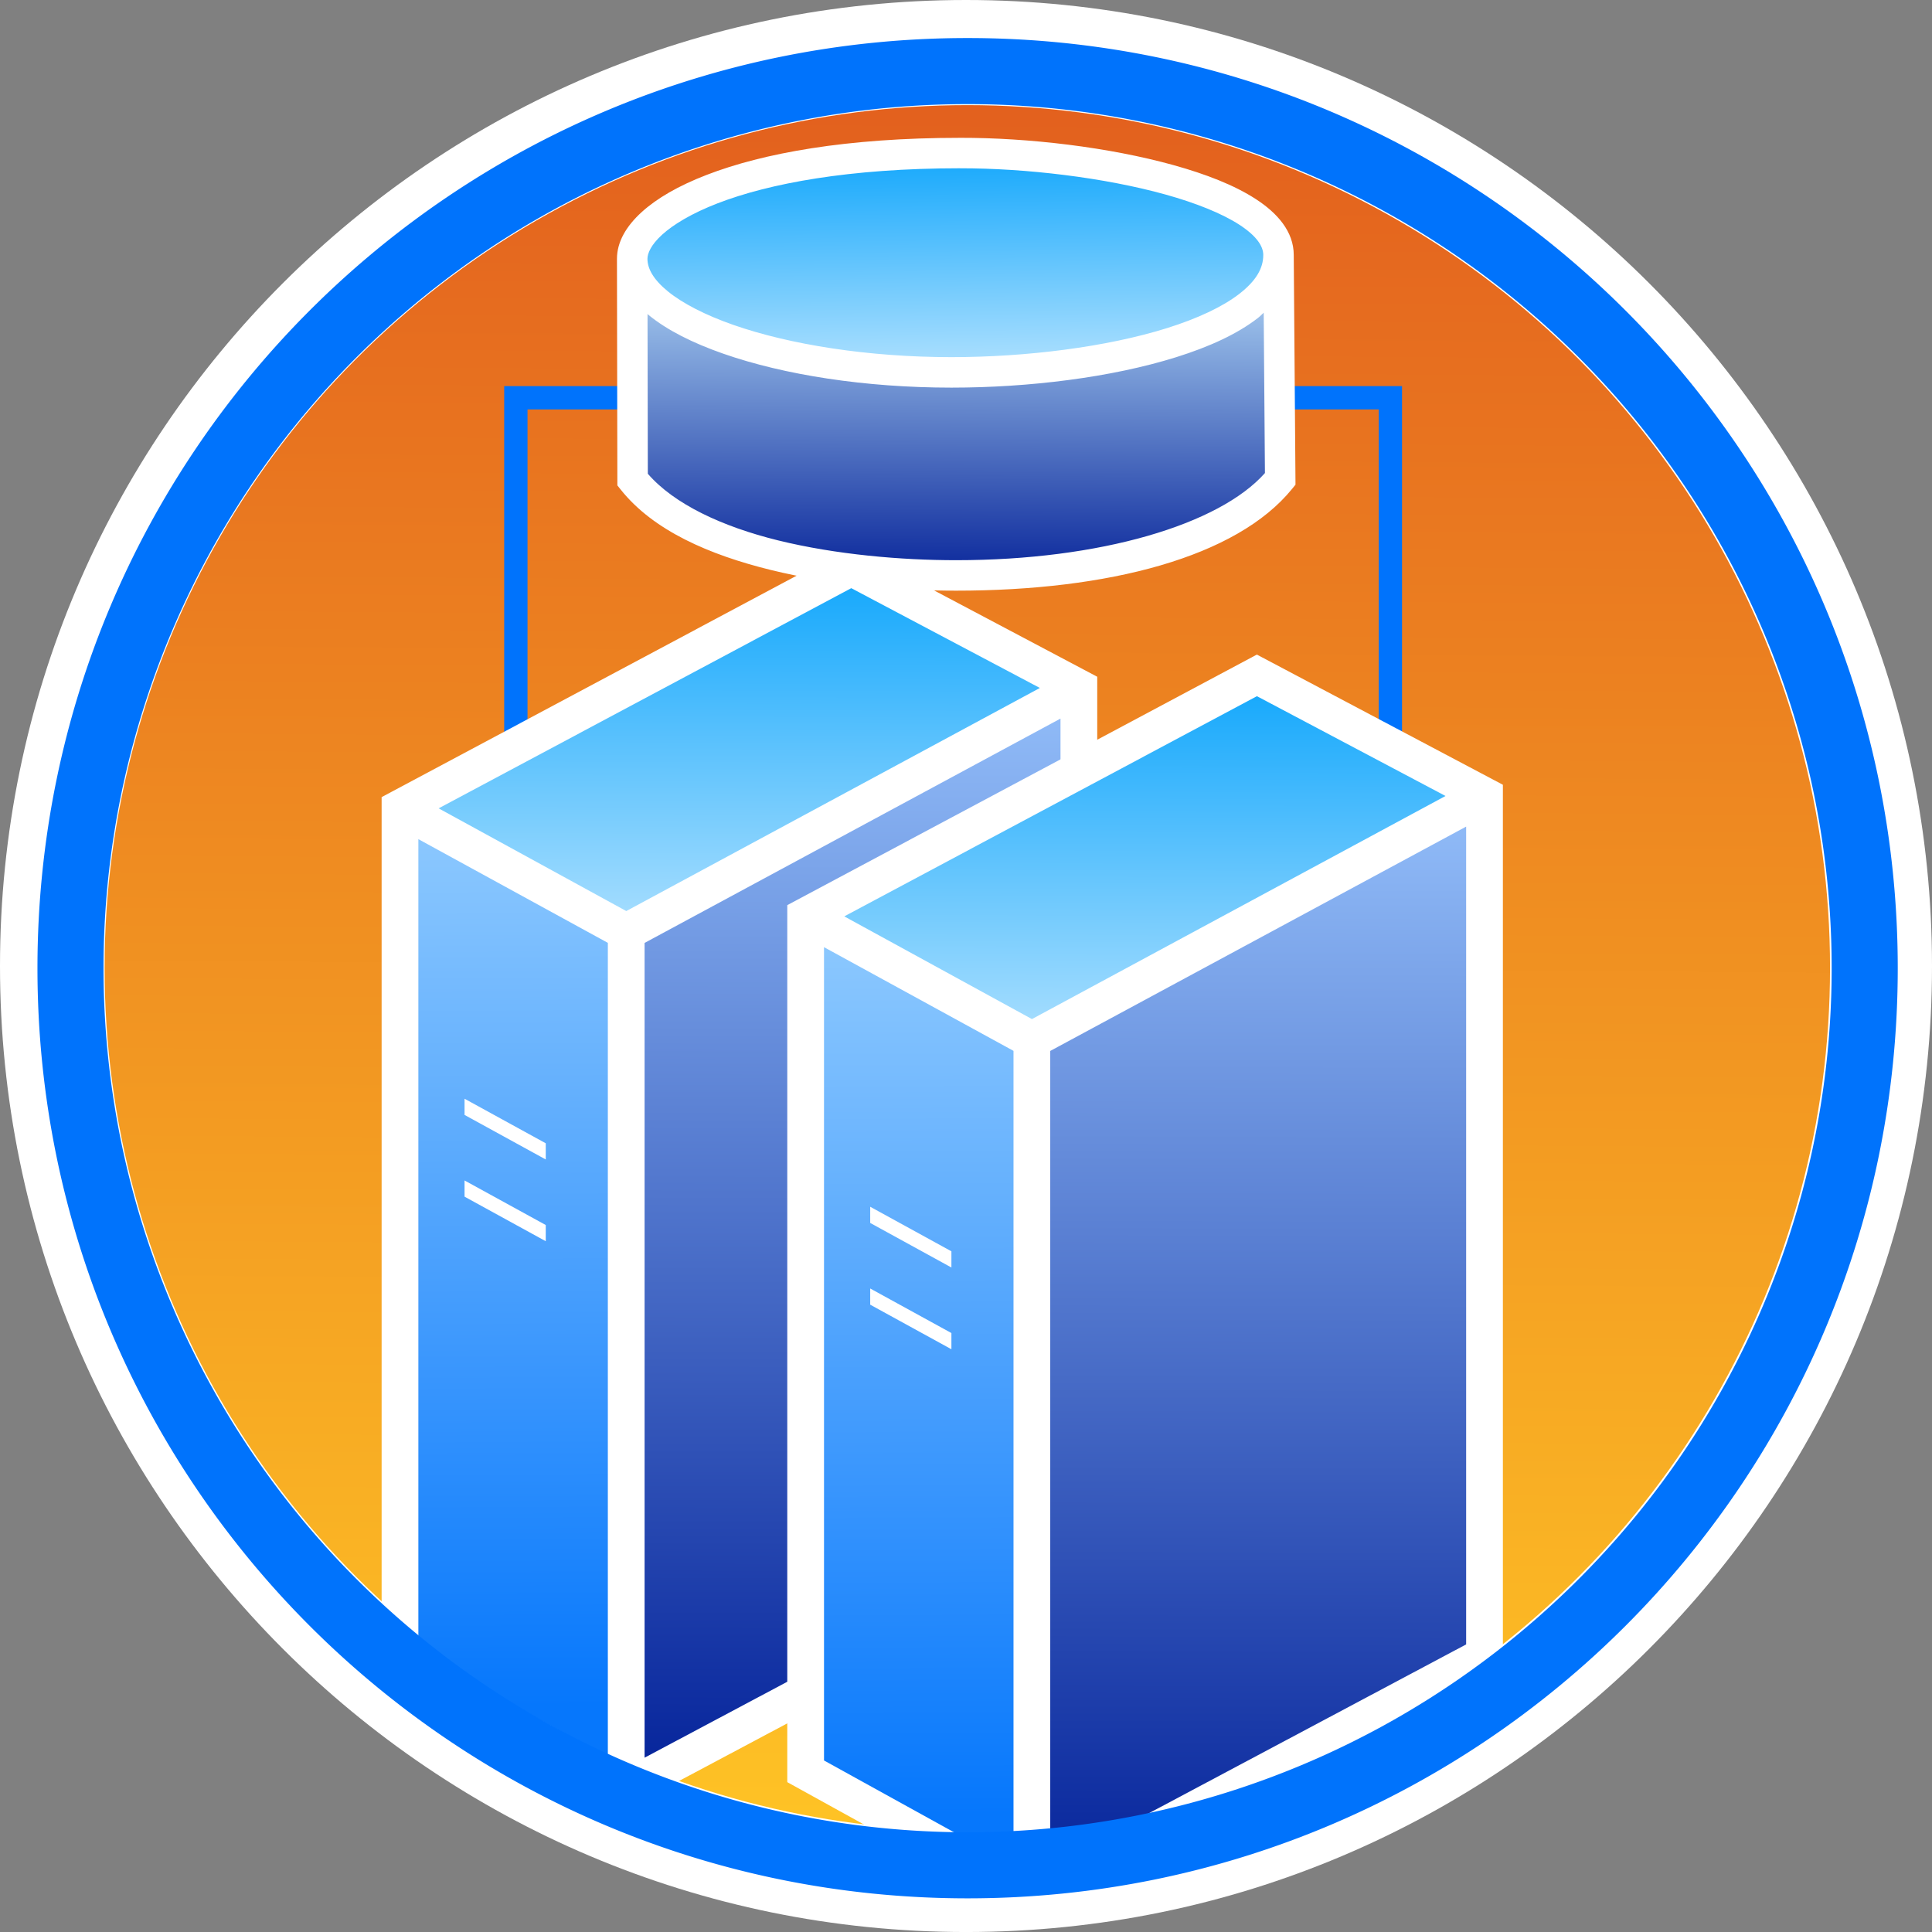 <?xml version="1.0" encoding="UTF-8" standalone="no"?>
<!-- Created with Inkscape (http://www.inkscape.org/) -->

<svg
        xmlns:dc="http://purl.org/dc/elements/1.1/"
        xmlns:cc="http://creativecommons.org/ns#"
        xmlns:rdf="http://www.w3.org/1999/02/22-rdf-syntax-ns#"
        xmlns="http://www.w3.org/2000/svg"
        xmlns:xlink="http://www.w3.org/1999/xlink"
        xmlns:sodipodi="http://sodipodi.sourceforge.net/DTD/sodipodi-0.dtd"
        xmlns:inkscape="http://www.inkscape.org/namespaces/inkscape"
        width="207.086mm"
        height="207.088mm"
        viewBox="0 0 207.086 207.088"
        version="1.1"
        id="svg1529"
        inkscape:version="0.92.3 (2405546, 2018-03-11)"
        sodipodi:docname="cluster_server.svg">
  <rect x="0" y="0" width="207.086" height="207.088" fill="#808080" stroke="none"/>
  <defs
     id="defs1523">
    <linearGradient
       inkscape:collect="always"
       id="linearGradient2929">
      <stop
         style="stop-color:#fec225;stop-opacity:1"
         offset="0"
         id="stop2925" />
      <stop
         style="stop-color:#e3611e;stop-opacity:1"
         offset="1"
         id="stop2927" />
    </linearGradient>
    <linearGradient
       gradientTransform="matrix(1.313,0,0,1.313,-48.817,-35.429)"
       inkscape:collect="always"
       xlink:href="#linearGradient914"
       id="linearGradient916"
       x1="111.266"
       y1="206.304"
       x2="111.48"
       y2="118.372"
       gradientUnits="userSpaceOnUse" />
    <linearGradient
       inkscape:collect="always"
       id="linearGradient914">
      <stop
         style="stop-color:#05239a;stop-opacity:1"
         offset="0"
         id="stop910" />
      <stop
         style="stop-color:#91bcf8;stop-opacity:1"
         offset="1"
         id="stop912" />
    </linearGradient>
    <linearGradient
       gradientTransform="matrix(1.313,0,0,1.313,-48.817,-35.429)"
       inkscape:collect="always"
       xlink:href="#linearGradient904"
       id="linearGradient908"
       gradientUnits="userSpaceOnUse"
       x1="83.839"
       y1="200.393"
       x2="83.47"
       y2="127.295" />
    <linearGradient
       inkscape:collect="always"
       id="linearGradient904">
      <stop
         style="stop-color:#0677fc;stop-opacity:1;"
         offset="0"
         id="stop900" />
      <stop
         style="stop-color:#8fcafe;stop-opacity:1"
         offset="1"
         id="stop902" />
    </linearGradient>
    <linearGradient
       gradientTransform="matrix(1.313,0,0,1.313,-48.817,-35.429)"
       inkscape:collect="always"
       xlink:href="#linearGradient922"
       id="linearGradient924"
       x1="103.082"
       y1="136.89"
       x2="103.194"
       y2="107.624"
       gradientUnits="userSpaceOnUse" />
    <linearGradient
       inkscape:collect="always"
       id="linearGradient922">
      <stop
         style="stop-color:#a8defe;stop-opacity:1"
         offset="0"
         id="stop918" />
      <stop
         style="stop-color:#12a7fc;stop-opacity:1"
         offset="1"
         id="stop920" />
    </linearGradient>
    <linearGradient
       gradientTransform="matrix(1.313,0,0,1.313,-5.336,-23.85)"
       inkscape:collect="always"
       xlink:href="#linearGradient914"
       id="linearGradient916-9"
       x1="111.266"
       y1="206.304"
       x2="111.48"
       y2="118.372"
       gradientUnits="userSpaceOnUse" />
    <linearGradient
       gradientTransform="matrix(1.313,0,0,1.313,-5.336,-23.85)"
       inkscape:collect="always"
       xlink:href="#linearGradient904"
       id="linearGradient908-2"
       gradientUnits="userSpaceOnUse"
       x1="83.839"
       y1="200.393"
       x2="83.47"
       y2="127.295" />
    <linearGradient
       gradientTransform="matrix(1.313,0,0,1.313,-5.336,-23.85)"
       inkscape:collect="always"
       xlink:href="#linearGradient922"
       id="linearGradient924-9"
       x1="103.082"
       y1="136.89"
       x2="103.194"
       y2="107.624"
       gradientUnits="userSpaceOnUse" />
    <linearGradient
       gradientTransform="matrix(0.544,0,0,0.544,50.306,5.077)"
       inkscape:collect="always"
       xlink:href="#linearGradient1255"
       id="linearGradient1257"
       x1="107.443"
       y1="146.017"
       x2="106.901"
       y2="102.041"
       gradientUnits="userSpaceOnUse" />
    <linearGradient
       inkscape:collect="always"
       id="linearGradient1255">
      <stop
         style="stop-color:#b0e1fe;stop-opacity:1;"
         offset="0"
         id="stop1251" />
      <stop
         style="stop-color:#10a6fc;stop-opacity:1"
         offset="1"
         id="stop1253" />
    </linearGradient>
    <linearGradient
       inkscape:collect="always"
       xlink:href="#linearGradient1271"
       id="linearGradient1273"
       x1="107.085"
       y1="186.354"
       x2="107.507"
       y2="132.493"
       gradientUnits="userSpaceOnUse"
       gradientTransform="matrix(0.544,0,0,0.53,50.306,7.761)" />
    <linearGradient
       inkscape:collect="always"
       id="linearGradient1271">
      <stop
         style="stop-color:#0a279b;stop-opacity:1;"
         offset="0"
         id="stop1267" />
      <stop
         style="stop-color:#9abfe9;stop-opacity:1"
         offset="1"
         id="stop1269" />
    </linearGradient>
    <linearGradient
       gradientTransform="translate(0.142,0.197)"
       inkscape:collect="always"
       xlink:href="#linearGradient2929"
       id="linearGradient2923-1"
       x1="107.345"
       y1="239.17"
       x2="108.662"
       y2="57.18"
       gradientUnits="userSpaceOnUse" />
  </defs>
  <sodipodi:namedview
     id="base"
     pagecolor="#ffffff"
     bordercolor="#666666"
     borderopacity="1.0"
     inkscape:pageopacity="0.0"
     inkscape:pageshadow="2"
     inkscape:zoom="0.7"
     inkscape:cx="817.72666"
     inkscape:cy="418.6144"
     inkscape:document-units="mm"
     inkscape:current-layer="layer1"
     showgrid="false"
     inkscape:window-width="1920"
     inkscape:window-height="1017"
     inkscape:window-x="-8"
     inkscape:window-y="-8"
     inkscape:window-maximized="1"
     fit-margin-top="0"
     fit-margin-left="0"
     fit-margin-right="0"
     fit-margin-bottom="0" />
  <g
     inkscape:label="Layer 1"
     inkscape:groupmode="layer"
     id="layer1"
     transform="translate(-5.551,-44.779)">
    <path
       style="color:#000000;font-style:normal;font-variant:normal;font-weight:normal;font-stretch:normal;font-size:medium;line-height:normal;font-family:sans-serif;font-variant-ligatures:normal;font-variant-position:normal;font-variant-caps:normal;font-variant-numeric:normal;font-variant-alternates:normal;font-feature-settings:normal;text-indent:0;text-align:start;text-decoration:none;text-decoration-line:none;text-decoration-style:solid;text-decoration-color:#000000;letter-spacing:normal;word-spacing:normal;text-transform:none;writing-mode:lr-tb;direction:ltr;text-orientation:mixed;dominant-baseline:auto;baseline-shift:baseline;text-anchor:start;white-space:normal;shape-padding:0;clip-rule:nonzero;display:inline;overflow:visible;visibility:visible;opacity:1;isolation:auto;mix-blend-mode:normal;color-interpolation:sRGB;color-interpolation-filters:linearRGB;solid-color:#000000;solid-opacity:1;vector-effect:none;fill:#ffffff;fill-opacity:1;fill-rule:nonzero;stroke:none;stroke-width:4;stroke-linecap:round;stroke-linejoin:round;stroke-miterlimit:4;stroke-dasharray:none;stroke-dashoffset:0;stroke-opacity:1;paint-order:normal;color-rendering:auto;image-rendering:auto;shape-rendering:auto;text-rendering:auto;enable-background:accumulate"
       d="m 109.094,44.779 c -57.162,0 -103.543,46.381 -103.543,103.543 0,57.162 46.381,103.545 103.543,103.545 57.162,0 103.543,-46.383 103.543,-103.545 0,-57.162 -46.381,-103.543 -103.543,-103.543 z"
       id="path2915"
       inkscape:connector-curvature="0" />
    <circle
       style="opacity:1;vector-effect:none;fill:url(#linearGradient2923-1);fill-opacity:1;stroke:none;stroke-width:1;stroke-linecap:round;stroke-linejoin:round;stroke-miterlimit:4;stroke-dasharray:none;stroke-dashoffset:0;stroke-opacity:1;paint-order:normal"
       id="path1542-1-4"
       cx="109.235"
       cy="148.52"
       r="92.472" />
    <path
       style="color:#000000;font-style:normal;font-variant:normal;font-weight:normal;font-stretch:normal;font-size:medium;line-height:normal;font-family:sans-serif;font-variant-ligatures:normal;font-variant-position:normal;font-variant-caps:normal;font-variant-numeric:normal;font-variant-alternates:normal;font-feature-settings:normal;text-indent:0;text-align:start;text-decoration:none;text-decoration-line:none;text-decoration-style:solid;text-decoration-color:#000000;letter-spacing:normal;word-spacing:normal;text-transform:none;writing-mode:lr-tb;direction:ltr;text-orientation:mixed;dominant-baseline:auto;baseline-shift:baseline;text-anchor:start;white-space:normal;shape-padding:0;clip-rule:nonzero;display:inline;overflow:visible;visibility:visible;opacity:1;isolation:auto;mix-blend-mode:normal;color-interpolation:sRGB;color-interpolation-filters:linearRGB;solid-color:#000000;solid-opacity:1;vector-effect:none;fill:#0073fc;fill-opacity:1;fill-rule:nonzero;stroke:none;stroke-width:2.5;stroke-linecap:butt;stroke-linejoin:miter;stroke-miterlimit:4;stroke-dasharray:none;stroke-dashoffset:0;stroke-opacity:1;color-rendering:auto;image-rendering:auto;shape-rendering:auto;text-rendering:auto;enable-background:accumulate"
       d="m 59.594,86.164 v 44.594 h 2.5 V 88.664 h 91.238 v 41.561 h 2.5 V 86.164 Z"
       id="path2907"
       inkscape:connector-curvature="0" />
    <path
       style="opacity:1;fill:url(#linearGradient916);fill-opacity:1;stroke:none;stroke-width:0;stroke-linecap:butt;stroke-linejoin:miter;stroke-miterlimit:4;stroke-dasharray:none;stroke-opacity:1"
       d="M 121.191,210.642 72.673,236.458 V 144.674 L 121.191,118.503 Z"
       id="path833"
       inkscape:connector-curvature="0"
       sodipodi:nodetypes="ccccc" />
    <path
       style="opacity:1;fill:url(#linearGradient908);fill-opacity:1;stroke:none;stroke-width:0;stroke-linecap:butt;stroke-linejoin:miter;stroke-miterlimit:4;stroke-dasharray:none;stroke-opacity:1"
       d="M 72.673,236.458 48.425,223.063 v -91.66 l 24.248,13.272"
       id="path835"
       inkscape:connector-curvature="0"
       sodipodi:nodetypes="cccc" />
    <path
       style="opacity:1;fill:url(#linearGradient924);fill-opacity:1;stroke:none;stroke-width:0;stroke-linecap:butt;stroke-linejoin:miter;stroke-miterlimit:4;stroke-dasharray:none;stroke-opacity:1"
       d="M 121.191,118.503 72.673,144.674 48.425,131.402 96.791,105.592 Z"
       id="path837"
       inkscape:connector-curvature="0"
       sodipodi:nodetypes="ccccc" />
    <path
       style="color:#000000;font-style:normal;font-variant:normal;font-weight:normal;font-stretch:normal;font-size:medium;line-height:normal;font-family:sans-serif;font-variant-ligatures:normal;font-variant-position:normal;font-variant-caps:normal;font-variant-numeric:normal;font-variant-alternates:normal;font-feature-settings:normal;text-indent:0;text-align:start;text-decoration:none;text-decoration-line:none;text-decoration-style:solid;text-decoration-color:#000000;letter-spacing:normal;word-spacing:normal;text-transform:none;writing-mode:lr-tb;direction:ltr;text-orientation:mixed;dominant-baseline:auto;baseline-shift:baseline;text-anchor:start;white-space:normal;shape-padding:0;clip-rule:nonzero;display:inline;overflow:visible;visibility:visible;opacity:1;isolation:auto;mix-blend-mode:normal;color-interpolation:sRGB;color-interpolation-filters:linearRGB;solid-color:#000000;solid-opacity:1;vector-effect:none;fill:#ffffff;fill-opacity:1;fill-rule:nonzero;stroke:none;stroke-width:1.969;stroke-linecap:butt;stroke-linejoin:miter;stroke-miterlimit:4;stroke-dasharray:none;stroke-dashoffset:0;stroke-opacity:1;color-rendering:auto;image-rendering:auto;shape-rendering:auto;text-rendering:auto;enable-background:accumulate"
       d="m 55.345,162.549 v 1.736 l 8.704,4.776 v -1.736 z"
       id="path839"
       inkscape:connector-curvature="0"
       sodipodi:nodetypes="ccccc" />
    <path
       style="color:#000000;font-style:normal;font-variant:normal;font-weight:normal;font-stretch:normal;font-size:medium;line-height:normal;font-family:sans-serif;font-variant-ligatures:normal;font-variant-position:normal;font-variant-caps:normal;font-variant-numeric:normal;font-variant-alternates:normal;font-feature-settings:normal;text-indent:0;text-align:start;text-decoration:none;text-decoration-line:none;text-decoration-style:solid;text-decoration-color:#000000;letter-spacing:normal;word-spacing:normal;text-transform:none;writing-mode:lr-tb;direction:ltr;text-orientation:mixed;dominant-baseline:auto;baseline-shift:baseline;text-anchor:start;white-space:normal;shape-padding:0;clip-rule:nonzero;display:inline;overflow:visible;visibility:visible;opacity:1;isolation:auto;mix-blend-mode:normal;color-interpolation:sRGB;color-interpolation-filters:linearRGB;solid-color:#000000;solid-opacity:1;vector-effect:none;fill:#ffffff;fill-opacity:1;fill-rule:nonzero;stroke:none;stroke-width:1.969;stroke-linecap:butt;stroke-linejoin:miter;stroke-miterlimit:4;stroke-dasharray:none;stroke-dashoffset:0;stroke-opacity:1;color-rendering:auto;image-rendering:auto;shape-rendering:auto;text-rendering:auto;enable-background:accumulate"
       d="m 55.345,171.31 v 1.736 l 8.704,4.776 v -1.736 z"
       id="path839-0"
       inkscape:connector-curvature="0"
       sodipodi:nodetypes="ccccc" />
    <path
       id="path830"
       style="opacity:1;fill:none;stroke:#ffffff;stroke-width:3.938;stroke-linecap:butt;stroke-linejoin:miter;stroke-miterlimit:4;stroke-dasharray:none;stroke-opacity:1"
       d="m 72.673,144.674 48.518,-26.171 z m 0,91.784 V 144.674 L 48.425,131.402 M 72.673,236.458 48.425,223.063 v -91.66 l 48.367,-25.81 24.4,12.911 v 92.139 z"
       inkscape:connector-curvature="0"
       sodipodi:nodetypes="ccccccccccccc" />
    <path
       style="opacity:1;fill:url(#linearGradient916-9);fill-opacity:1;stroke:none;stroke-width:0;stroke-linecap:butt;stroke-linejoin:miter;stroke-miterlimit:4;stroke-dasharray:none;stroke-opacity:1"
       d="m 164.673,222.22 -48.518,25.816 v -91.784 l 48.518,-26.171 z"
       id="path833-2"
       inkscape:connector-curvature="0"
       sodipodi:nodetypes="ccccc" />
    <path
       style="opacity:1;fill:url(#linearGradient908-2);fill-opacity:1;stroke:none;stroke-width:0;stroke-linecap:butt;stroke-linejoin:miter;stroke-miterlimit:4;stroke-dasharray:none;stroke-opacity:1"
       d="M 116.155,248.037 91.906,234.641 v -91.66 l 24.248,13.272"
       id="path835-2"
       inkscape:connector-curvature="0"
       sodipodi:nodetypes="cccc" />
    <path
       style="opacity:1;fill:url(#linearGradient924-9);fill-opacity:1;stroke:none;stroke-width:0;stroke-linecap:butt;stroke-linejoin:miter;stroke-miterlimit:4;stroke-dasharray:none;stroke-opacity:1"
       d="M 164.673,130.081 116.155,156.252 91.906,142.981 140.273,117.171 Z"
       id="path837-1"
       inkscape:connector-curvature="0"
       sodipodi:nodetypes="ccccc" />
    <path
       style="color:#000000;font-style:normal;font-variant:normal;font-weight:normal;font-stretch:normal;font-size:medium;line-height:normal;font-family:sans-serif;font-variant-ligatures:normal;font-variant-position:normal;font-variant-caps:normal;font-variant-numeric:normal;font-variant-alternates:normal;font-feature-settings:normal;text-indent:0;text-align:start;text-decoration:none;text-decoration-line:none;text-decoration-style:solid;text-decoration-color:#000000;letter-spacing:normal;word-spacing:normal;text-transform:none;writing-mode:lr-tb;direction:ltr;text-orientation:mixed;dominant-baseline:auto;baseline-shift:baseline;text-anchor:start;white-space:normal;shape-padding:0;clip-rule:nonzero;display:inline;overflow:visible;visibility:visible;opacity:1;isolation:auto;mix-blend-mode:normal;color-interpolation:sRGB;color-interpolation-filters:linearRGB;solid-color:#000000;solid-opacity:1;vector-effect:none;fill:#ffffff;fill-opacity:1;fill-rule:nonzero;stroke:none;stroke-width:1.969;stroke-linecap:butt;stroke-linejoin:miter;stroke-miterlimit:4;stroke-dasharray:none;stroke-dashoffset:0;stroke-opacity:1;color-rendering:auto;image-rendering:auto;shape-rendering:auto;text-rendering:auto;enable-background:accumulate"
       d="m 98.826,174.128 v 1.736 l 8.704,4.776 v -1.736 z"
       id="path839-1"
       inkscape:connector-curvature="0"
       sodipodi:nodetypes="ccccc" />
    <path
       style="color:#000000;font-style:normal;font-variant:normal;font-weight:normal;font-stretch:normal;font-size:medium;line-height:normal;font-family:sans-serif;font-variant-ligatures:normal;font-variant-position:normal;font-variant-caps:normal;font-variant-numeric:normal;font-variant-alternates:normal;font-feature-settings:normal;text-indent:0;text-align:start;text-decoration:none;text-decoration-line:none;text-decoration-style:solid;text-decoration-color:#000000;letter-spacing:normal;word-spacing:normal;text-transform:none;writing-mode:lr-tb;direction:ltr;text-orientation:mixed;dominant-baseline:auto;baseline-shift:baseline;text-anchor:start;white-space:normal;shape-padding:0;clip-rule:nonzero;display:inline;overflow:visible;visibility:visible;opacity:1;isolation:auto;mix-blend-mode:normal;color-interpolation:sRGB;color-interpolation-filters:linearRGB;solid-color:#000000;solid-opacity:1;vector-effect:none;fill:#ffffff;fill-opacity:1;fill-rule:nonzero;stroke:none;stroke-width:1.969;stroke-linecap:butt;stroke-linejoin:miter;stroke-miterlimit:4;stroke-dasharray:none;stroke-dashoffset:0;stroke-opacity:1;color-rendering:auto;image-rendering:auto;shape-rendering:auto;text-rendering:auto;enable-background:accumulate"
       d="m 98.826,182.889 v 1.736 l 8.704,4.776 v -1.736 z"
       id="path839-0-3"
       inkscape:connector-curvature="0"
       sodipodi:nodetypes="ccccc" />
    <path
       id="path830-7"
       style="opacity:1;fill:none;stroke:#ffffff;stroke-width:3.938;stroke-linecap:butt;stroke-linejoin:miter;stroke-miterlimit:4;stroke-dasharray:none;stroke-opacity:1"
       d="m 116.155,156.252 48.518,-26.171 z m 0,91.784 v -91.784 L 91.906,142.981 M 116.155,248.037 91.906,234.641 v -91.66 l 48.367,-25.81 24.4,12.911 v 92.139 z"
       inkscape:connector-curvature="0"
       sodipodi:nodetypes="ccccccccccccc" />
    <path
       style="color:#000000;font-style:normal;font-variant:normal;font-weight:normal;font-stretch:normal;font-size:medium;line-height:normal;font-family:sans-serif;font-variant-ligatures:normal;font-variant-position:normal;font-variant-caps:normal;font-variant-numeric:normal;font-variant-alternates:normal;font-feature-settings:normal;text-indent:0;text-align:start;text-decoration:none;text-decoration-line:none;text-decoration-style:solid;text-decoration-color:#000000;letter-spacing:normal;word-spacing:normal;text-transform:none;writing-mode:lr-tb;direction:ltr;text-orientation:mixed;dominant-baseline:auto;baseline-shift:baseline;text-anchor:start;white-space:normal;shape-padding:0;clip-rule:nonzero;display:inline;overflow:visible;visibility:visible;opacity:1;isolation:auto;mix-blend-mode:normal;color-interpolation:sRGB;color-interpolation-filters:linearRGB;solid-color:#000000;solid-opacity:1;vector-effect:none;fill:url(#linearGradient1257);fill-opacity:1;fill-rule:nonzero;stroke:none;stroke-width:3.693;stroke-linecap:butt;stroke-linejoin:miter;stroke-miterlimit:4;stroke-dasharray:none;stroke-dashoffset:0;stroke-opacity:1;color-rendering:auto;image-rendering:auto;shape-rendering:auto;text-rendering:auto;enable-background:accumulate"
       d="m 108.501,60.626 h 0.001 10e-4 c 7.498,-0.014 16.521,1.187 23.512,3.362 3.495,1.088 6.484,2.434 8.46,3.869 1.976,1.435 2.747,2.758 2.747,3.882 -2.9e-4,1.731 -0.84,3.331 -2.739,4.982 -1.899,1.652 -4.791,3.171 -8.263,4.391 -6.946,2.44 -16.192,3.731 -24.708,3.731 -9.531,0 -18.527,-1.606 -24.989,-4.134 -3.231,-1.264 -5.822,-2.769 -7.495,-4.297 -1.673,-1.527 -2.343,-2.926 -2.343,-4.181 0,-0.679 0.395,-1.78 1.683,-3.091 1.288,-1.311 3.398,-2.741 6.342,-4.016 5.889,-2.549 15.096,-4.499 27.792,-4.499 z"
       id="path1239"
       inkscape:connector-curvature="0" />
    <path
       style="color:#000000;font-style:normal;font-variant:normal;font-weight:normal;font-stretch:normal;font-size:medium;line-height:normal;font-family:sans-serif;font-variant-ligatures:normal;font-variant-position:normal;font-variant-caps:normal;font-variant-numeric:normal;font-variant-alternates:normal;font-feature-settings:normal;text-indent:0;text-align:start;text-decoration:none;text-decoration-line:none;text-decoration-style:solid;text-decoration-color:#000000;letter-spacing:normal;word-spacing:normal;text-transform:none;writing-mode:lr-tb;direction:ltr;text-orientation:mixed;dominant-baseline:auto;baseline-shift:baseline;text-anchor:start;white-space:normal;shape-padding:0;clip-rule:nonzero;display:inline;overflow:visible;visibility:visible;opacity:1;isolation:auto;mix-blend-mode:normal;color-interpolation:sRGB;color-interpolation-filters:linearRGB;solid-color:#000000;solid-opacity:1;vector-effect:none;fill:url(#linearGradient1273);fill-opacity:1;fill-rule:nonzero;stroke:none;stroke-width:3.582;stroke-linecap:butt;stroke-linejoin:miter;stroke-miterlimit:4;stroke-dasharray:none;stroke-dashoffset:0;stroke-opacity:1;color-rendering:auto;image-rendering:auto;shape-rendering:auto;text-rendering:auto;enable-background:accumulate"
       d="m 142.849,76.17 0.139,19.605 c -5.168,6.298 -18.605,10.653 -34.909,10.653 -6.169,0 -13.557,-0.676 -20.114,-2.423 -6.326,-1.685 -11.757,-4.441 -14.721,-8.146 l -0.034,-19.532 c 0.045,0.041 0.079,0.087 0.124,0.127 2.123,1.872 4.996,3.426 8.436,4.726 6.88,2.601 16.046,4.15 25.792,4.15 8.709,0 18.064,-1.234 25.411,-3.728 3.674,-1.247 6.852,-2.798 9.234,-4.799 0.233,-0.196 0.422,-0.425 0.64,-0.633 z"
       id="path1217-9"
       inkscape:connector-curvature="0" />
    <path
       style="color:#000000;font-style:normal;font-variant:normal;font-weight:normal;font-stretch:normal;font-size:medium;line-height:normal;font-family:sans-serif;font-variant-ligatures:normal;font-variant-position:normal;font-variant-caps:normal;font-variant-numeric:normal;font-variant-alternates:normal;font-feature-settings:normal;text-indent:0;text-align:start;text-decoration:none;text-decoration-line:none;text-decoration-style:solid;text-decoration-color:#000000;letter-spacing:normal;word-spacing:normal;text-transform:none;writing-mode:lr-tb;direction:ltr;text-orientation:mixed;dominant-baseline:auto;baseline-shift:baseline;text-anchor:start;white-space:normal;shape-padding:0;clip-rule:nonzero;display:inline;overflow:visible;visibility:visible;opacity:1;isolation:auto;mix-blend-mode:normal;color-interpolation:sRGB;color-interpolation-filters:linearRGB;solid-color:#000000;solid-opacity:1;vector-effect:none;fill:#ffffff;fill-opacity:1;fill-rule:nonzero;stroke:none;stroke-width:3.266;stroke-linecap:butt;stroke-linejoin:miter;stroke-miterlimit:4;stroke-dasharray:none;stroke-dashoffset:0;stroke-opacity:1;color-rendering:auto;image-rendering:auto;shape-rendering:auto;text-rendering:auto;enable-background:accumulate"
       d="m 108.462,59.552 c -12.175,3.05e-4 -21.134,1.641 -27.183,3.98 -3.025,1.169 -5.327,2.508 -6.954,3.987 -1.627,1.479 -2.644,3.172 -2.644,5 v 0.001 l 0.044,24.289 0.355,0.444 c 3.504,4.405 9.512,6.999 16.09,8.619 6.578,1.62 13.789,2.219 19.858,2.219 16.318,0 30.058,-3.575 36.014,-10.905 l 0.37,-0.455 -0.188,-24.624 c 0,-2.503 -1.751,-4.487 -4.059,-5.985 -2.308,-1.498 -5.353,-2.678 -8.821,-3.642 -6.935,-1.927 -15.552,-2.941 -22.879,-2.929 z m 0.003,3.266 h 0.001 10e-4 c 7.016,-0.012 15.461,0.992 22.003,2.81 3.271,0.909 6.068,2.035 7.917,3.234 1.849,1.2 2.571,2.305 2.571,3.245 -2.8e-4,1.447 -0.786,2.784 -2.563,4.165 -1.777,1.381 -4.483,2.65 -7.733,3.67 -6.5,2.04 -15.153,3.118 -23.122,3.118 -8.92,0 -17.338,-1.342 -23.385,-3.456 -3.023,-1.057 -5.448,-2.315 -7.014,-3.592 -1.566,-1.277 -2.192,-2.446 -2.192,-3.495 0,-0.568 0.37,-1.488 1.575,-2.584 1.205,-1.095 3.179,-2.291 5.935,-3.357 5.511,-2.131 14.127,-3.761 26.008,-3.761 z m 32.539,15.479 0.132,17.188 c -4.901,5.521 -17.646,9.34 -33.108,9.34 -5.851,0 -12.858,-0.593 -19.077,-2.124 -6,-1.477 -11.151,-3.893 -13.961,-7.142 l -0.032,-17.125 c 0.042,0.035 0.075,0.077 0.118,0.112 2.013,1.641 4.739,3.003 8.001,4.143 6.525,2.28 15.219,3.638 24.462,3.638 8.26,0 17.132,-1.082 24.101,-3.268 3.484,-1.093 6.499,-2.453 8.758,-4.207 0.221,-0.172 0.4,-0.373 0.607,-0.555 z"
       id="path1217"
       inkscape:connector-curvature="0" />
    <path
       style="color:#000000;font-style:normal;font-variant:normal;font-weight:normal;font-stretch:normal;font-size:medium;line-height:normal;font-family:sans-serif;font-variant-ligatures:normal;font-variant-position:normal;font-variant-caps:normal;font-variant-numeric:normal;font-variant-alternates:normal;font-feature-settings:normal;text-indent:0;text-align:start;text-decoration:none;text-decoration-line:none;text-decoration-style:solid;text-decoration-color:#000000;letter-spacing:normal;word-spacing:normal;text-transform:none;writing-mode:lr-tb;direction:ltr;text-orientation:mixed;dominant-baseline:auto;baseline-shift:baseline;text-anchor:start;white-space:normal;shape-padding:0;clip-rule:nonzero;display:inline;overflow:visible;visibility:visible;opacity:1;isolation:auto;mix-blend-mode:normal;color-interpolation:sRGB;color-interpolation-filters:linearRGB;solid-color:#000000;solid-opacity:1;vector-effect:none;fill:#0073fc;fill-opacity:1;fill-rule:nonzero;stroke:none;stroke-width:15.118;stroke-linecap:round;stroke-linejoin:round;stroke-miterlimit:4;stroke-dasharray:none;stroke-dashoffset:0;stroke-opacity:1;paint-order:normal;color-rendering:auto;image-rendering:auto;shape-rendering:auto;text-rendering:auto;enable-background:accumulate"
       d="m 412.322,184.363 c -207.874,0 -376.225,168.351 -376.225,376.225 0,207.874 168.351,376.232 376.225,376.232 207.874,0 376.227,-168.359 376.227,-376.232 0,-207.874 -168.353,-376.225 -376.227,-376.225 z m 0,26.729 a 349.5,349.5 0 0 1 349.5,349.5 349.5,349.5 0 0 1 -349.5,349.5 349.5,349.5 0 0 1 -349.5,-349.5 349.5,349.5 0 0 1 349.5,-349.5 z"
       id="path1542"
       transform="scale(0.265)"
       inkscape:connector-curvature="0" />
  </g>
</svg>
